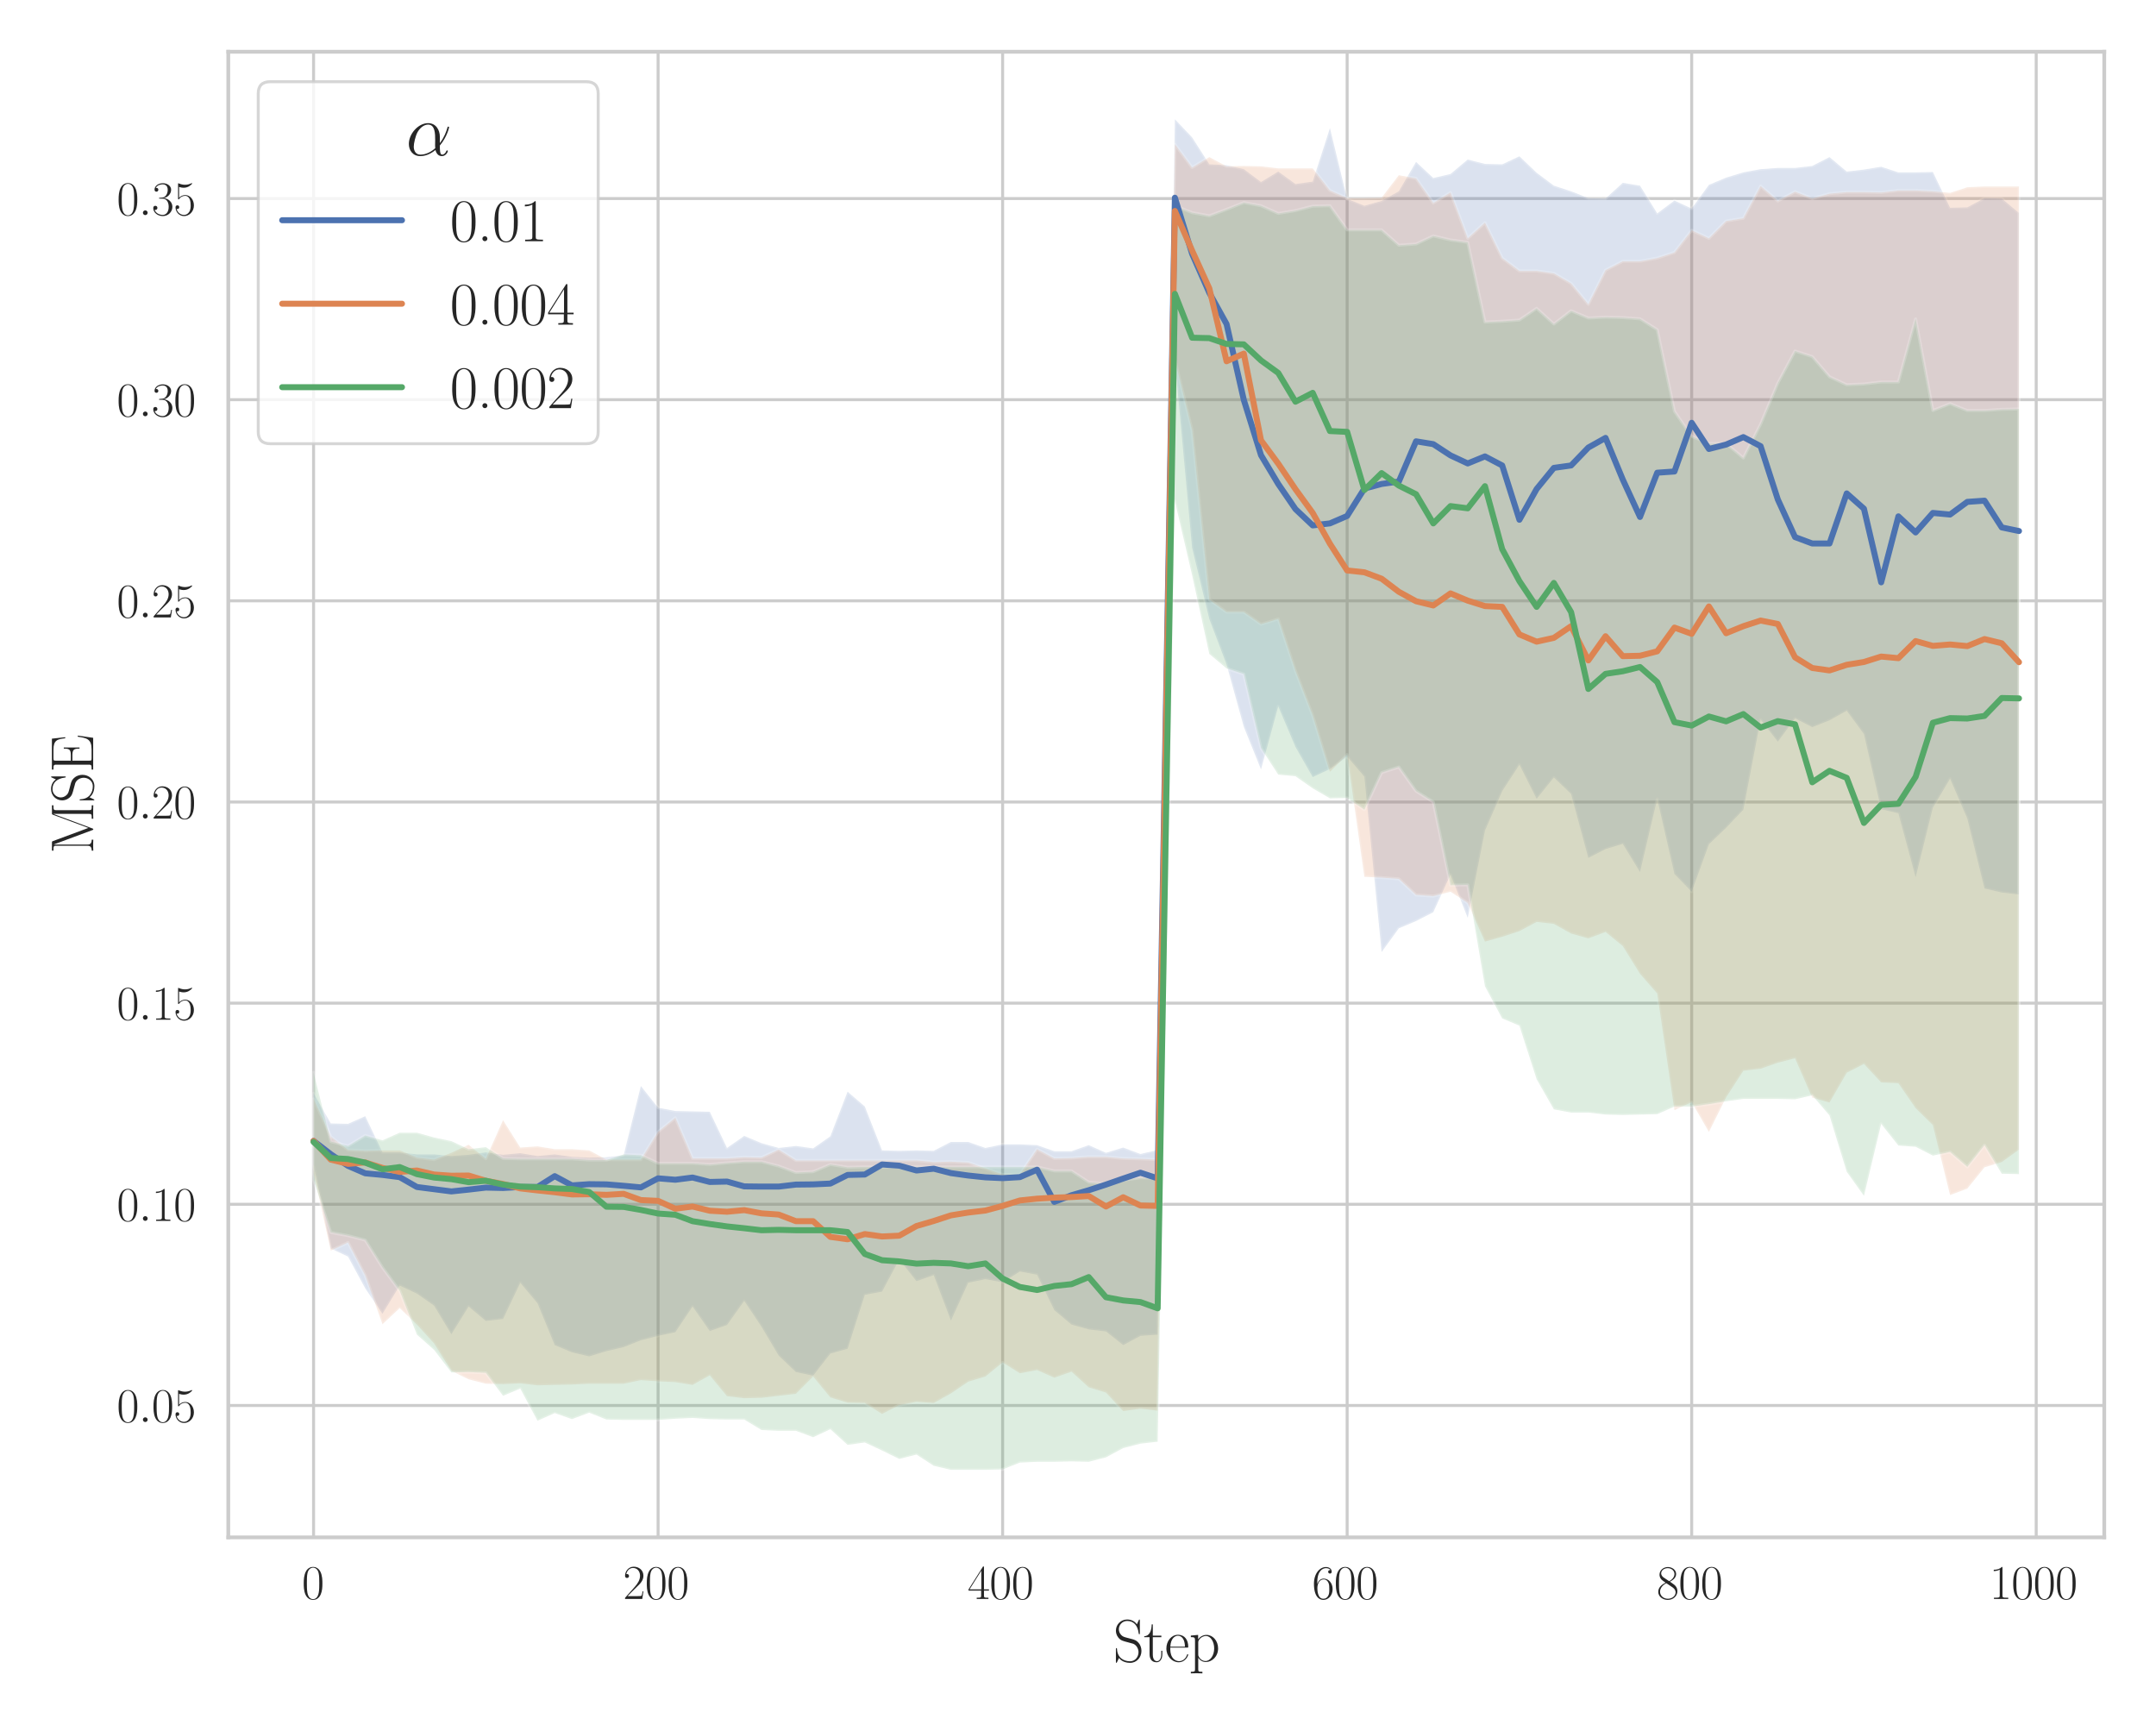 <?xml version="1.0" encoding="utf-8" standalone="no"?>
<!DOCTYPE svg PUBLIC "-//W3C//DTD SVG 1.1//EN"
  "http://www.w3.org/Graphics/SVG/1.1/DTD/svg11.dtd">
<svg xmlns:xlink="http://www.w3.org/1999/xlink" width="720pt" height="576pt" viewBox="0 0 720 576" xmlns="http://www.w3.org/2000/svg" version="1.1">
 <defs>
  <style type="text/css">*{stroke-linejoin: round; stroke-linecap: butt}</style>
 </defs>
 <g id="figure_1">
  <g id="patch_1">
   <path d="M 0 576 
L 720 576 
L 720 0 
L 0 0 
z
" style="fill: #ffffff"/>
  </g>
  <g id="axes_1">
   <g id="patch_2">
    <path d="M 76.24 513.338 
L 702.72 513.338 
L 702.72 17.28 
L 76.24 17.28 
z
" style="fill: #ffffff"/>
   </g>
   <g id="matplotlib.axis_1">
    <g id="xtick_1">
     <g id="line2d_1">
      <path d="M 104.716 513.338 
L 104.716 17.28 
" clip-path="url(#p5c30e6db87)" style="fill: none; stroke: #cccccc; stroke-linecap: round"/>
     </g>
     <g id="text_1">
      <!-- $\mathdefault{0}$ -->
      <g style="fill: #262626" transform="translate(100.815 533.908) scale(0.16 -0.16)">
       <defs>
        <path id="CMR17-30" d="M 2688 2025 
C 2688 2416 2682 3080 2413 3591 
C 2176 4039 1798 4198 1466 4198 
C 1158 4198 768 4058 525 3597 
C 269 3118 243 2524 243 2025 
C 243 1661 250 1106 448 619 
C 723 -39 1216 -128 1466 -128 
C 1760 -128 2208 -7 2470 600 
C 2662 1042 2688 1559 2688 2025 
z
M 1466 -26 
C 1056 -26 813 325 723 812 
C 653 1188 653 1738 653 2096 
C 653 2588 653 2997 736 3387 
C 858 3929 1216 4096 1466 4096 
C 1728 4096 2067 3923 2189 3400 
C 2272 3036 2278 2607 2278 2096 
C 2278 1680 2278 1169 2202 792 
C 2067 95 1690 -26 1466 -26 
z
" transform="scale(0.016)"/>
       </defs>
       <use xlink:href="#CMR17-30" transform="scale(0.996)"/>
      </g>
     </g>
    </g>
    <g id="xtick_2">
     <g id="line2d_2">
      <path d="M 219.772 513.338 
L 219.772 17.28 
" clip-path="url(#p5c30e6db87)" style="fill: none; stroke: #cccccc; stroke-linecap: round"/>
     </g>
     <g id="text_2">
      <!-- $\mathdefault{200}$ -->
      <g style="fill: #262626" transform="translate(208.067 533.908) scale(0.16 -0.16)">
       <defs>
        <path id="CMR17-32" d="M 2669 989 
L 2554 989 
C 2490 536 2438 459 2413 420 
C 2381 369 1920 369 1830 369 
L 602 369 
C 832 619 1280 1072 1824 1597 
C 2214 1967 2669 2402 2669 3035 
C 2669 3790 2067 4224 1395 4224 
C 691 4224 262 3604 262 3030 
C 262 2780 448 2748 525 2748 
C 589 2748 781 2787 781 3010 
C 781 3207 614 3264 525 3264 
C 486 3264 448 3258 422 3245 
C 544 3790 915 4058 1306 4058 
C 1862 4058 2227 3617 2227 3035 
C 2227 2479 1901 2000 1536 1584 
L 262 146 
L 262 0 
L 2515 0 
L 2669 989 
z
" transform="scale(0.016)"/>
       </defs>
       <use xlink:href="#CMR17-32" transform="scale(0.996)"/>
       <use xlink:href="#CMR17-30" transform="translate(45.69 0) scale(0.996)"/>
       <use xlink:href="#CMR17-30" transform="translate(91.381 0) scale(0.996)"/>
      </g>
     </g>
    </g>
    <g id="xtick_3">
     <g id="line2d_3">
      <path d="M 334.828 513.338 
L 334.828 17.28 
" clip-path="url(#p5c30e6db87)" style="fill: none; stroke: #cccccc; stroke-linecap: round"/>
     </g>
     <g id="text_3">
      <!-- $\mathdefault{400}$ -->
      <g style="fill: #262626" transform="translate(323.122 533.908) scale(0.16 -0.16)">
       <defs>
        <path id="CMR17-34" d="M 2150 4122 
C 2150 4256 2144 4256 2029 4256 
L 128 1254 
L 128 1088 
L 1779 1088 
L 1779 457 
C 1779 224 1766 160 1318 160 
L 1197 160 
L 1197 0 
C 1402 0 1747 0 1965 0 
C 2182 0 2528 0 2733 0 
L 2733 160 
L 2611 160 
C 2163 160 2150 224 2150 457 
L 2150 1088 
L 2803 1088 
L 2803 1254 
L 2150 1254 
L 2150 4122 
z
M 1798 3703 
L 1798 1254 
L 256 1254 
L 1798 3703 
z
" transform="scale(0.016)"/>
       </defs>
       <use xlink:href="#CMR17-34" transform="scale(0.996)"/>
       <use xlink:href="#CMR17-30" transform="translate(45.69 0) scale(0.996)"/>
       <use xlink:href="#CMR17-30" transform="translate(91.381 0) scale(0.996)"/>
      </g>
     </g>
    </g>
    <g id="xtick_4">
     <g id="line2d_4">
      <path d="M 449.884 513.338 
L 449.884 17.28 
" clip-path="url(#p5c30e6db87)" style="fill: none; stroke: #cccccc; stroke-linecap: round"/>
     </g>
     <g id="text_4">
      <!-- $\mathdefault{600}$ -->
      <g style="fill: #262626" transform="translate(438.178 533.908) scale(0.16 -0.16)">
       <defs>
        <path id="CMR17-36" d="M 678 2176 
C 678 3690 1395 4032 1811 4032 
C 1946 4032 2272 4009 2400 3776 
C 2298 3776 2106 3776 2106 3553 
C 2106 3381 2246 3323 2336 3323 
C 2394 3323 2566 3348 2566 3560 
C 2566 3954 2246 4179 1805 4179 
C 1043 4179 243 3390 243 1984 
C 243 253 966 -128 1478 -128 
C 2099 -128 2688 427 2688 1283 
C 2688 2081 2170 2662 1517 2662 
C 1126 2662 838 2407 678 1960 
L 678 2176 
z
M 1478 25 
C 691 25 691 1200 691 1436 
C 691 1896 909 2560 1504 2560 
C 1613 2560 1926 2560 2138 2120 
C 2253 1870 2253 1609 2253 1289 
C 2253 944 2253 690 2118 434 
C 1978 171 1773 25 1478 25 
z
" transform="scale(0.016)"/>
       </defs>
       <use xlink:href="#CMR17-36" transform="scale(0.996)"/>
       <use xlink:href="#CMR17-30" transform="translate(45.69 0) scale(0.996)"/>
       <use xlink:href="#CMR17-30" transform="translate(91.381 0) scale(0.996)"/>
      </g>
     </g>
    </g>
    <g id="xtick_5">
     <g id="line2d_5">
      <path d="M 564.94 513.338 
L 564.94 17.28 
" clip-path="url(#p5c30e6db87)" style="fill: none; stroke: #cccccc; stroke-linecap: round"/>
     </g>
     <g id="text_5">
      <!-- $\mathdefault{800}$ -->
      <g style="fill: #262626" transform="translate(553.234 533.908) scale(0.16 -0.16)">
       <defs>
        <path id="CMR17-38" d="M 1741 2264 
C 2144 2467 2554 2773 2554 3263 
C 2554 3841 1990 4179 1472 4179 
C 890 4179 378 3759 378 3180 
C 378 3021 416 2747 666 2505 
C 730 2442 998 2251 1171 2130 
C 883 1983 211 1634 211 934 
C 211 279 838 -128 1459 -128 
C 2144 -128 2720 362 2720 1010 
C 2720 1590 2330 1857 2074 2029 
L 1741 2264 
z
M 902 2822 
C 851 2854 595 3051 595 3351 
C 595 3739 998 4032 1459 4032 
C 1965 4032 2336 3676 2336 3262 
C 2336 2669 1670 2331 1638 2331 
C 1632 2331 1626 2331 1574 2370 
L 902 2822 
z
M 2080 1519 
C 2176 1449 2483 1240 2483 851 
C 2483 381 2010 25 1472 25 
C 890 25 448 438 448 940 
C 448 1443 838 1862 1280 2060 
L 2080 1519 
z
" transform="scale(0.016)"/>
       </defs>
       <use xlink:href="#CMR17-38" transform="scale(0.996)"/>
       <use xlink:href="#CMR17-30" transform="translate(45.69 0) scale(0.996)"/>
       <use xlink:href="#CMR17-30" transform="translate(91.381 0) scale(0.996)"/>
      </g>
     </g>
    </g>
    <g id="xtick_6">
     <g id="line2d_6">
      <path d="M 679.996 513.338 
L 679.996 17.28 
" clip-path="url(#p5c30e6db87)" style="fill: none; stroke: #cccccc; stroke-linecap: round"/>
     </g>
     <g id="text_6">
      <!-- $\mathdefault{1000}$ -->
      <g style="fill: #262626" transform="translate(664.388 533.908) scale(0.16 -0.16)">
       <defs>
        <path id="CMR17-31" d="M 1702 4058 
C 1702 4192 1696 4192 1606 4192 
C 1357 3916 979 3827 621 3827 
C 602 3827 570 3827 563 3808 
C 557 3795 557 3782 557 3648 
C 755 3648 1088 3686 1344 3839 
L 1344 461 
C 1344 236 1331 160 781 160 
L 589 160 
L 589 0 
C 896 0 1216 0 1523 0 
C 1830 0 2150 0 2458 0 
L 2458 160 
L 2266 160 
C 1715 160 1702 230 1702 458 
L 1702 4058 
z
" transform="scale(0.016)"/>
       </defs>
       <use xlink:href="#CMR17-31" transform="scale(0.996)"/>
       <use xlink:href="#CMR17-30" transform="translate(45.69 0) scale(0.996)"/>
       <use xlink:href="#CMR17-30" transform="translate(91.381 0) scale(0.996)"/>
       <use xlink:href="#CMR17-30" transform="translate(137.071 0) scale(0.996)"/>
      </g>
     </g>
    </g>
    <g id="text_7">
     <!-- Step -->
     <g style="fill: #262626" transform="translate(371.724 554.844) scale(0.2 -0.2)">
      <defs>
       <path id="CMR17-53" d="M 2803 4290 
C 2803 4404 2797 4411 2758 4411 
C 2720 4411 2707 4385 2682 4328 
L 2490 3907 
C 2246 4257 1875 4416 1472 4416 
C 819 4416 294 3901 294 3253 
C 294 3056 339 2776 557 2510 
C 794 2218 1018 2167 1530 2033 
C 1722 1982 2042 1899 2106 1874 
C 2470 1722 2662 1341 2662 985 
C 2662 527 2336 38 1779 38 
C 1094 38 454 419 410 1311 
C 403 1413 397 1419 352 1419 
C 301 1419 294 1413 294 1285 
L 294 -1 
C 294 -115 301 -122 339 -122 
C 384 -122 397 -90 486 108 
C 493 127 493 140 614 381 
C 934 -39 1472 -128 1779 -128 
C 2477 -128 2970 451 2970 1124 
C 2970 1454 2848 1708 2778 1823 
C 2509 2230 2221 2306 1914 2382 
C 1869 2402 1856 2402 1498 2490 
C 1152 2579 1005 2624 845 2796 
C 666 2992 602 3196 602 3399 
C 602 3812 934 4263 1478 4263 
C 2157 4263 2579 3786 2675 2993 
C 2694 2878 2701 2872 2746 2872 
C 2803 2872 2803 2891 2803 2999 
L 2803 4290 
z
" transform="scale(0.016)"/>
       <path id="CMR17-74" d="M 966 2560 
L 1862 2560 
L 1862 2725 
L 966 2725 
L 966 3904 
L 851 3904 
C 838 3245 614 2668 70 2668 
L 70 2560 
L 627 2560 
L 627 771 
C 627 650 627 -64 1370 -64 
C 1747 -64 1965 306 1965 777 
L 1965 1140 
L 1850 1140 
L 1850 783 
C 1850 344 1677 51 1408 51 
C 1222 51 966 178 966 758 
L 966 2560 
z
" transform="scale(0.016)"/>
       <path id="CMR17-65" d="M 2438 1472 
C 2464 1498 2464 1511 2464 1576 
C 2464 2238 2118 2816 1389 2816 
C 710 2816 173 2169 173 1383 
C 173 551 781 -64 1459 -64 
C 2176 -64 2458 607 2458 740 
C 2458 784 2419 784 2406 784 
C 2362 784 2355 771 2330 696 
C 2189 265 1837 51 1504 51 
C 1229 51 954 203 781 480 
C 582 803 582 1176 582 1472 
L 2438 1472 
z
M 589 1568 
C 634 2505 1126 2714 1382 2714 
C 1818 2714 2112 2297 2118 1568 
L 589 1568 
z
" transform="scale(0.016)"/>
       <path id="CMR17-70" d="M 1408 -1063 
C 998 -1063 973 -1037 973 -789 
L 973 402 
C 1158 134 1427 -38 1766 -38 
C 2406 -38 3053 523 3053 1388 
C 3053 2191 2496 2802 1837 2802 
C 1453 2802 1139 2592 960 2338 
L 960 2802 
L 198 2732 
L 198 2567 
C 576 2567 634 2528 634 2223 
L 634 -789 
C 634 -1031 608 -1063 198 -1063 
L 198 -1228 
C 352 -1216 634 -1216 800 -1216 
C 966 -1216 1254 -1216 1408 -1228 
L 1408 -1063 
z
M 973 2012 
C 973 2102 973 2235 1222 2471 
C 1254 2497 1472 2688 1792 2688 
C 2259 2688 2643 2108 2643 1382 
C 2643 656 2234 64 1728 64 
C 1498 64 1248 172 1056 472 
C 973 612 973 650 973 752 
L 973 2012 
z
" transform="scale(0.016)"/>
      </defs>
      <use xlink:href="#CMR17-53" transform="scale(0.996)"/>
      <use xlink:href="#CMR17-74" transform="translate(50.895 0) scale(0.996)"/>
      <use xlink:href="#CMR17-65" transform="translate(86.176 0) scale(0.996)"/>
      <use xlink:href="#CMR17-70" transform="translate(126.662 0) scale(0.996)"/>
     </g>
    </g>
   </g>
   <g id="matplotlib.axis_2">
    <g id="ytick_1">
     <g id="line2d_7">
      <path d="M 76.24 469.297 
L 702.72 469.297 
" clip-path="url(#p5c30e6db87)" style="fill: none; stroke: #cccccc; stroke-linecap: round"/>
     </g>
     <g id="text_8">
      <!-- $\mathdefault{0.05}$ -->
      <g style="fill: #262626" transform="translate(38.993 474.831) scale(0.16 -0.16)">
       <defs>
        <path id="CMMI12-3a" d="M 1178 307 
C 1178 492 1024 619 870 619 
C 685 619 557 466 557 313 
C 557 128 710 0 864 0 
C 1050 0 1178 153 1178 307 
z
" transform="scale(0.016)"/>
        <path id="CMR17-35" d="M 730 3692 
C 794 3666 1056 3584 1325 3584 
C 1920 3584 2246 3911 2432 4100 
C 2432 4157 2432 4192 2394 4192 
C 2387 4192 2374 4192 2323 4163 
C 2099 4058 1837 3973 1517 3973 
C 1325 3973 1037 3999 723 4139 
C 653 4171 640 4171 634 4171 
C 602 4171 595 4164 595 4037 
L 595 2203 
C 595 2089 595 2057 659 2057 
C 691 2057 704 2070 736 2114 
C 941 2401 1222 2522 1542 2522 
C 1766 2522 2246 2382 2246 1289 
C 2246 1085 2246 715 2054 421 
C 1894 159 1645 25 1370 25 
C 947 25 518 320 403 814 
C 429 807 480 795 506 795 
C 589 795 749 840 749 1038 
C 749 1210 627 1280 506 1280 
C 358 1280 262 1190 262 1011 
C 262 454 704 -128 1382 -128 
C 2042 -128 2669 440 2669 1264 
C 2669 2030 2170 2624 1549 2624 
C 1222 2624 947 2503 730 2274 
L 730 3692 
z
" transform="scale(0.016)"/>
       </defs>
       <use xlink:href="#CMR17-30" transform="scale(0.996)"/>
       <use xlink:href="#CMMI12-3a" transform="translate(45.69 0) scale(0.996)"/>
       <use xlink:href="#CMR17-30" transform="translate(72.788 0) scale(0.996)"/>
       <use xlink:href="#CMR17-35" transform="translate(118.478 0) scale(0.996)"/>
      </g>
     </g>
    </g>
    <g id="ytick_2">
     <g id="line2d_8">
      <path d="M 76.24 402.129 
L 702.72 402.129 
" clip-path="url(#p5c30e6db87)" style="fill: none; stroke: #cccccc; stroke-linecap: round"/>
     </g>
     <g id="text_9">
      <!-- $\mathdefault{0.10}$ -->
      <g style="fill: #262626" transform="translate(38.993 407.664) scale(0.16 -0.16)">
       <use xlink:href="#CMR17-30" transform="scale(0.996)"/>
       <use xlink:href="#CMMI12-3a" transform="translate(45.69 0) scale(0.996)"/>
       <use xlink:href="#CMR17-31" transform="translate(72.788 0) scale(0.996)"/>
       <use xlink:href="#CMR17-30" transform="translate(118.478 0) scale(0.996)"/>
      </g>
     </g>
    </g>
    <g id="ytick_3">
     <g id="line2d_9">
      <path d="M 76.24 334.962 
L 702.72 334.962 
" clip-path="url(#p5c30e6db87)" style="fill: none; stroke: #cccccc; stroke-linecap: round"/>
     </g>
     <g id="text_10">
      <!-- $\mathdefault{0.15}$ -->
      <g style="fill: #262626" transform="translate(38.993 340.497) scale(0.16 -0.16)">
       <use xlink:href="#CMR17-30" transform="scale(0.996)"/>
       <use xlink:href="#CMMI12-3a" transform="translate(45.69 0) scale(0.996)"/>
       <use xlink:href="#CMR17-31" transform="translate(72.788 0) scale(0.996)"/>
       <use xlink:href="#CMR17-35" transform="translate(118.478 0) scale(0.996)"/>
      </g>
     </g>
    </g>
    <g id="ytick_4">
     <g id="line2d_10">
      <path d="M 76.24 267.794 
L 702.72 267.794 
" clip-path="url(#p5c30e6db87)" style="fill: none; stroke: #cccccc; stroke-linecap: round"/>
     </g>
     <g id="text_11">
      <!-- $\mathdefault{0.20}$ -->
      <g style="fill: #262626" transform="translate(38.993 273.329) scale(0.16 -0.16)">
       <use xlink:href="#CMR17-30" transform="scale(0.996)"/>
       <use xlink:href="#CMMI12-3a" transform="translate(45.69 0) scale(0.996)"/>
       <use xlink:href="#CMR17-32" transform="translate(72.788 0) scale(0.996)"/>
       <use xlink:href="#CMR17-30" transform="translate(118.478 0) scale(0.996)"/>
      </g>
     </g>
    </g>
    <g id="ytick_5">
     <g id="line2d_11">
      <path d="M 76.24 200.627 
L 702.72 200.627 
" clip-path="url(#p5c30e6db87)" style="fill: none; stroke: #cccccc; stroke-linecap: round"/>
     </g>
     <g id="text_12">
      <!-- $\mathdefault{0.25}$ -->
      <g style="fill: #262626" transform="translate(38.993 206.162) scale(0.16 -0.16)">
       <use xlink:href="#CMR17-30" transform="scale(0.996)"/>
       <use xlink:href="#CMMI12-3a" transform="translate(45.69 0) scale(0.996)"/>
       <use xlink:href="#CMR17-32" transform="translate(72.788 0) scale(0.996)"/>
       <use xlink:href="#CMR17-35" transform="translate(118.478 0) scale(0.996)"/>
      </g>
     </g>
    </g>
    <g id="ytick_6">
     <g id="line2d_12">
      <path d="M 76.24 133.459 
L 702.72 133.459 
" clip-path="url(#p5c30e6db87)" style="fill: none; stroke: #cccccc; stroke-linecap: round"/>
     </g>
     <g id="text_13">
      <!-- $\mathdefault{0.30}$ -->
      <g style="fill: #262626" transform="translate(38.993 138.994) scale(0.16 -0.16)">
       <defs>
        <path id="CMR17-33" d="M 1414 2157 
C 1984 2157 2234 1662 2234 1090 
C 2234 320 1824 25 1453 25 
C 1114 25 563 194 390 693 
C 422 680 454 680 486 680 
C 640 680 755 782 755 948 
C 755 1133 614 1216 486 1216 
C 378 1216 211 1165 211 926 
C 211 335 787 -128 1466 -128 
C 2176 -128 2720 430 2720 1085 
C 2720 1707 2208 2157 1600 2227 
C 2086 2328 2554 2756 2554 3329 
C 2554 3820 2048 4179 1472 4179 
C 890 4179 378 3829 378 3329 
C 378 3110 544 3072 627 3072 
C 762 3072 877 3155 877 3321 
C 877 3486 762 3569 627 3569 
C 602 3569 570 3569 544 3557 
C 730 3959 1235 4032 1459 4032 
C 1683 4032 2106 3925 2106 3320 
C 2106 3143 2080 2828 1862 2550 
C 1670 2304 1453 2304 1242 2284 
C 1210 2284 1062 2269 1037 2269 
C 992 2263 966 2257 966 2208 
C 966 2163 973 2157 1101 2157 
L 1414 2157 
z
" transform="scale(0.016)"/>
       </defs>
       <use xlink:href="#CMR17-30" transform="scale(0.996)"/>
       <use xlink:href="#CMMI12-3a" transform="translate(45.69 0) scale(0.996)"/>
       <use xlink:href="#CMR17-33" transform="translate(72.788 0) scale(0.996)"/>
       <use xlink:href="#CMR17-30" transform="translate(118.478 0) scale(0.996)"/>
      </g>
     </g>
    </g>
    <g id="ytick_7">
     <g id="line2d_13">
      <path d="M 76.24 66.292 
L 702.72 66.292 
" clip-path="url(#p5c30e6db87)" style="fill: none; stroke: #cccccc; stroke-linecap: round"/>
     </g>
     <g id="text_14">
      <!-- $\mathdefault{0.35}$ -->
      <g style="fill: #262626" transform="translate(38.993 71.827) scale(0.16 -0.16)">
       <use xlink:href="#CMR17-30" transform="scale(0.996)"/>
       <use xlink:href="#CMMI12-3a" transform="translate(45.69 0) scale(0.996)"/>
       <use xlink:href="#CMR17-33" transform="translate(72.788 0) scale(0.996)"/>
       <use xlink:href="#CMR17-35" transform="translate(118.478 0) scale(0.996)"/>
      </g>
     </g>
    </g>
    <g id="text_15">
     <!-- MSE -->
     <g style="fill: #262626" transform="translate(31.117 285.126) rotate(-90) scale(0.2 -0.2)">
      <defs>
       <path id="CMR17-4d" d="M 1338 4224 
C 1299 4320 1293 4320 1158 4320 
L 339 4320 
L 339 4160 
C 781 4160 851 4160 851 3875 
L 851 610 
C 851 451 851 153 339 153 
L 339 -13 
C 486 0 755 0 915 0 
C 1075 0 1344 0 1491 -13 
L 1491 153 
C 979 153 979 451 979 610 
L 979 4135 
L 986 4135 
L 2490 89 
C 2515 25 2528 -13 2579 -13 
C 2630 -13 2643 25 2669 89 
L 4186 4166 
L 4192 4166 
L 4192 438 
C 4192 153 4122 153 3680 153 
L 3680 -13 
C 3853 0 4198 0 4384 0 
C 4570 0 4922 0 5094 -13 
L 5094 153 
C 4653 153 4582 153 4582 438 
L 4582 3875 
C 4582 4160 4653 4160 5094 4160 
L 5094 4320 
L 4282 4320 
C 4147 4320 4141 4314 4102 4218 
L 2720 502 
L 1338 4224 
z
" transform="scale(0.016)"/>
       <path id="CMR17-45" d="M 3885 1615 
L 3770 1615 
C 3629 676 3546 166 2419 166 
L 1530 166 
C 1274 166 1261 197 1261 414 
L 1261 2176 
L 1862 2176 
C 2464 2176 2522 1960 2522 1430 
L 2637 1430 
L 2637 3081 
L 2522 3081 
C 2522 2557 2464 2342 1862 2342 
L 1261 2342 
L 1261 3913 
C 1261 4128 1274 4160 1530 4160 
L 2406 4160 
C 3398 4160 3514 3769 3603 2929 
L 3718 2929 
L 3565 4325 
L 326 4325 
L 326 4160 
C 768 4160 838 4160 838 3874 
L 838 451 
C 838 166 768 166 326 166 
L 326 0 
L 3654 0 
L 3885 1615 
z
" transform="scale(0.016)"/>
      </defs>
      <use xlink:href="#CMR17-4d" transform="scale(0.996)"/>
      <use xlink:href="#CMR17-53" transform="translate(84.687 0) scale(0.996)"/>
      <use xlink:href="#CMR17-45" transform="translate(135.582 0) scale(0.996)"/>
     </g>
    </g>
   </g>
   <g id="PolyCollection_1">
    <defs>
     <path id="m2669594a5b" d="M 104.716 -210.947 
L 104.716 -187.17 
L 110.469 -159.094 
L 116.222 -156.407 
L 121.975 -145.795 
L 127.728 -137.332 
L 133.48 -146.735 
L 139.233 -144.048 
L 144.986 -140.018 
L 150.739 -130.481 
L 156.492 -139.75 
L 162.244 -134.914 
L 167.997 -135.585 
L 173.75 -147.676 
L 179.503 -140.824 
L 185.256 -126.854 
L 191.008 -124.436 
L 196.761 -123.092 
L 202.514 -124.839 
L 208.267 -126.182 
L 214.02 -128.466 
L 219.772 -129.943 
L 225.525 -131.152 
L 231.278 -139.75 
L 237.031 -131.555 
L 242.784 -133.57 
L 248.536 -141.63 
L 254.289 -133.033 
L 260.042 -123.361 
L 265.795 -117.853 
L 271.548 -116.644 
L 277.3 -124.033 
L 283.053 -125.645 
L 288.806 -143.645 
L 294.559 -144.72 
L 300.312 -155.467 
L 306.064 -148.213 
L 311.817 -150.228 
L 317.57 -135.048 
L 323.323 -147.676 
L 329.076 -148.885 
L 334.828 -147.81 
L 340.581 -151.437 
L 346.334 -150.362 
L 352.087 -138.541 
L 357.84 -133.705 
L 363.592 -132.093 
L 369.345 -131.421 
L 375.098 -126.854 
L 380.851 -129.943 
L 386.604 -130.346 
L 392.356 -455.705 
L 398.109 -393.105 
L 403.862 -369.328 
L 409.615 -354.148 
L 415.368 -333.326 
L 421.12 -319.087 
L 426.873 -340.177 
L 432.626 -326.61 
L 438.379 -316.534 
L 444.132 -319.221 
L 449.884 -323.385 
L 455.637 -316.669 
L 461.39 -258.099 
L 467.143 -266.025 
L 472.896 -268.443 
L 478.648 -271.398 
L 484.401 -284.025 
L 490.154 -269.517 
L 495.907 -298.668 
L 501.66 -311.833 
L 507.412 -320.699 
L 513.165 -309.28 
L 518.918 -316.4 
L 524.671 -310.892 
L 530.424 -289.533 
L 536.176 -292.488 
L 541.929 -294.235 
L 547.682 -284.831 
L 553.435 -309.28 
L 559.188 -284.16 
L 564.94 -278.249 
L 570.693 -294.1 
L 576.446 -299.608 
L 582.199 -305.653 
L 587.952 -335.744 
L 593.704 -328.356 
L 599.457 -336.147 
L 605.21 -333.192 
L 610.963 -335.476 
L 616.716 -338.7 
L 622.468 -330.908 
L 628.221 -305.788 
L 633.974 -304.444 
L 639.727 -283.085 
L 645.48 -306.325 
L 651.232 -315.997 
L 656.985 -302.698 
L 662.738 -279.324 
L 668.491 -277.98 
L 674.244 -277.309 
L 674.244 -504.872 
L 674.244 -504.872 
L 668.491 -509.708 
L 662.738 -509.842 
L 656.985 -506.753 
L 651.232 -506.618 
L 645.48 -518.574 
L 639.727 -518.44 
L 633.974 -518.44 
L 628.221 -520.32 
L 622.468 -519.38 
L 616.716 -518.708 
L 610.963 -523.544 
L 605.21 -520.589 
L 599.457 -519.917 
L 593.704 -519.917 
L 587.952 -519.514 
L 582.199 -518.44 
L 576.446 -516.693 
L 570.693 -514.275 
L 564.94 -506.35 
L 559.188 -509.036 
L 553.435 -504.738 
L 547.682 -514.007 
L 541.929 -514.947 
L 536.176 -509.708 
L 530.424 -509.842 
L 524.671 -512.126 
L 518.918 -514.007 
L 513.165 -518.305 
L 507.412 -523.813 
L 501.66 -521.126 
L 495.907 -521.261 
L 490.154 -522.738 
L 484.401 -517.902 
L 478.648 -516.559 
L 472.896 -521.932 
L 467.143 -512.126 
L 461.39 -508.902 
L 455.637 -507.29 
L 449.884 -509.574 
L 444.132 -533.217 
L 438.379 -515.35 
L 432.626 -514.544 
L 426.873 -518.708 
L 421.12 -515.216 
L 415.368 -519.514 
L 409.615 -520.858 
L 403.862 -521.126 
L 398.109 -530.127 
L 392.356 -536.172 
L 386.604 -192.006 
L 380.851 -190.663 
L 375.098 -192.812 
L 369.345 -191.066 
L 363.592 -193.618 
L 357.84 -191.603 
L 352.087 -191.603 
L 346.334 -193.618 
L 340.581 -193.887 
L 334.828 -193.887 
L 329.076 -192.678 
L 323.323 -194.693 
L 317.57 -194.693 
L 311.817 -191.737 
L 306.064 -191.872 
L 300.312 -191.737 
L 294.559 -191.872 
L 288.806 -206.514 
L 283.053 -211.485 
L 277.3 -196.573 
L 271.548 -192.543 
L 265.795 -193.349 
L 260.042 -192.678 
L 254.289 -194.29 
L 248.536 -196.708 
L 242.784 -192.678 
L 237.031 -204.768 
L 231.278 -204.902 
L 225.525 -205.036 
L 219.772 -206.111 
L 214.02 -213.365 
L 208.267 -190.26 
L 202.514 -189.588 
L 196.761 -189.454 
L 191.008 -189.722 
L 185.256 -190.528 
L 179.503 -189.991 
L 173.75 -190.931 
L 167.997 -190.394 
L 162.244 -191.2 
L 156.492 -190.394 
L 150.739 -189.991 
L 144.986 -190.528 
L 139.233 -190.528 
L 133.48 -191.2 
L 127.728 -191.2 
L 121.975 -203.29 
L 116.222 -200.738 
L 110.469 -200.872 
L 104.716 -210.947 
z
" style="stroke: #ffffff; stroke-opacity: 0.2"/>
    </defs>
    <g clip-path="url(#p5c30e6db87)">
     <use xlink:href="#m2669594a5b" x="0" y="576" style="fill: #4c72b0; fill-opacity: 0.2; stroke: #ffffff; stroke-opacity: 0.2"/>
    </g>
   </g>
   <g id="PolyCollection_2">
    <defs>
     <path id="m9d14c9bd41" d="M 104.716 -209.067 
L 104.716 -184.349 
L 110.469 -158.422 
L 116.222 -161.109 
L 121.975 -150.094 
L 127.728 -133.839 
L 133.48 -139.212 
L 139.233 -133.705 
L 144.986 -127.391 
L 150.739 -118.256 
L 156.492 -115.435 
L 162.244 -113.957 
L 167.997 -113.823 
L 173.75 -114.092 
L 179.503 -113.42 
L 185.256 -113.554 
L 191.008 -113.689 
L 196.761 -113.957 
L 202.514 -113.957 
L 208.267 -113.957 
L 214.02 -115.166 
L 219.772 -114.763 
L 225.525 -114.495 
L 231.278 -113.554 
L 237.031 -116.778 
L 242.784 -109.793 
L 248.536 -109.121 
L 254.289 -109.256 
L 260.042 -109.927 
L 265.795 -110.599 
L 271.548 -116.375 
L 277.3 -109.39 
L 283.053 -107.644 
L 288.806 -107.509 
L 294.559 -103.882 
L 300.312 -106.838 
L 306.064 -107.912 
L 311.817 -107.509 
L 317.57 -110.733 
L 323.323 -114.629 
L 329.076 -116.375 
L 334.828 -121.077 
L 340.581 -117.45 
L 346.334 -118.525 
L 352.087 -115.972 
L 357.84 -117.988 
L 363.592 -112.748 
L 369.345 -111.002 
L 375.098 -104.823 
L 380.851 -105.629 
L 386.604 -104.957 
L 392.356 -455.974 
L 398.109 -432.331 
L 403.862 -375.776 
L 409.615 -371.612 
L 415.368 -371.612 
L 421.12 -367.582 
L 426.873 -369.328 
L 432.626 -351.999 
L 438.379 -337.088 
L 444.132 -318.281 
L 449.884 -324.057 
L 455.637 -283.219 
L 461.39 -282.951 
L 467.143 -282.548 
L 472.896 -277.174 
L 478.648 -276.771 
L 484.401 -278.249 
L 490.154 -274.488 
L 495.907 -261.591 
L 501.66 -263.203 
L 507.412 -265.084 
L 513.165 -268.174 
L 518.918 -267.502 
L 524.671 -264.278 
L 530.424 -262.666 
L 536.176 -264.815 
L 541.929 -260.114 
L 547.682 -250.845 
L 553.435 -244.262 
L 559.188 -205.305 
L 564.94 -207.992 
L 570.693 -198.051 
L 576.446 -209.604 
L 582.199 -218.47 
L 587.952 -219.142 
L 593.704 -221.157 
L 599.457 -222.634 
L 605.21 -209.47 
L 610.963 -207.858 
L 616.716 -217.798 
L 622.468 -220.754 
L 628.221 -214.574 
L 633.974 -214.306 
L 639.727 -205.977 
L 645.48 -200.335 
L 651.232 -176.961 
L 656.985 -179.11 
L 662.738 -186.23 
L 668.491 -187.976 
L 674.244 -192.14 
L 674.244 -513.738 
L 674.244 -513.738 
L 668.491 -513.738 
L 662.738 -513.738 
L 656.985 -513.469 
L 651.232 -511.589 
L 645.48 -512.126 
L 639.727 -512.395 
L 633.974 -512.395 
L 628.221 -511.723 
L 622.468 -511.857 
L 616.716 -511.857 
L 610.963 -511.32 
L 605.21 -509.708 
L 599.457 -511.992 
L 593.704 -508.902 
L 587.952 -513.872 
L 582.199 -503.126 
L 576.446 -502.185 
L 570.693 -496.409 
L 564.94 -499.095 
L 559.188 -491.707 
L 553.435 -489.826 
L 547.682 -488.752 
L 541.929 -488.752 
L 536.176 -485.796 
L 530.424 -474.378 
L 524.671 -481.363 
L 518.918 -484.722 
L 513.165 -485.528 
L 507.412 -485.528 
L 501.66 -489.826 
L 495.907 -501.648 
L 490.154 -496.409 
L 484.401 -511.723 
L 478.648 -508.23 
L 472.896 -516.425 
L 467.143 -517.499 
L 461.39 -509.977 
L 455.637 -509.842 
L 449.884 -509.842 
L 444.132 -512.395 
L 438.379 -519.783 
L 432.626 -519.783 
L 426.873 -519.783 
L 421.12 -520.455 
L 415.368 -520.589 
L 409.615 -520.455 
L 403.862 -523.544 
L 398.109 -520.052 
L 392.356 -527.843 
L 386.604 -188.782 
L 380.851 -189.051 
L 375.098 -189.185 
L 369.345 -189.722 
L 363.592 -189.722 
L 357.84 -189.319 
L 352.087 -189.185 
L 346.334 -192.275 
L 340.581 -183.812 
L 334.828 -183.812 
L 329.076 -185.827 
L 323.323 -187.842 
L 317.57 -188.11 
L 311.817 -187.976 
L 306.064 -188.513 
L 300.312 -188.513 
L 294.559 -188.513 
L 288.806 -188.513 
L 283.053 -188.513 
L 277.3 -188.513 
L 271.548 -188.513 
L 265.795 -188.513 
L 260.042 -192.14 
L 254.289 -189.454 
L 248.536 -189.588 
L 242.784 -189.185 
L 237.031 -189.185 
L 231.278 -189.185 
L 225.525 -202.753 
L 219.772 -198.051 
L 214.02 -188.782 
L 208.267 -188.782 
L 202.514 -188.782 
L 196.761 -191.872 
L 191.008 -192.275 
L 185.256 -192.275 
L 179.503 -193.215 
L 173.75 -192.812 
L 167.997 -201.947 
L 162.244 -189.051 
L 156.492 -193.752 
L 150.739 -191.066 
L 144.986 -188.782 
L 139.233 -189.454 
L 133.48 -191.872 
L 127.728 -191.872 
L 121.975 -191.737 
L 116.222 -192.006 
L 110.469 -196.439 
L 104.716 -209.067 
z
" style="stroke: #ffffff; stroke-opacity: 0.2"/>
    </defs>
    <g clip-path="url(#p5c30e6db87)">
     <use xlink:href="#m9d14c9bd41" x="0" y="576" style="fill: #dd8452; fill-opacity: 0.2; stroke: #ffffff; stroke-opacity: 0.2"/>
    </g>
   </g>
   <g id="PolyCollection_3">
    <defs>
     <path id="m01f8878f2e" d="M 104.716 -217.933 
L 104.716 -182.065 
L 110.469 -164.467 
L 116.222 -163.393 
L 121.975 -161.915 
L 127.728 -152.78 
L 133.48 -144.989 
L 139.233 -130.346 
L 144.986 -125.242 
L 150.739 -117.719 
L 156.492 -117.853 
L 162.244 -117.584 
L 167.997 -109.927 
L 173.75 -112.345 
L 179.503 -101.599 
L 185.256 -104.151 
L 191.008 -102.136 
L 196.761 -104.285 
L 202.514 -102.002 
L 208.267 -101.867 
L 214.02 -101.867 
L 219.772 -101.867 
L 225.525 -102.27 
L 231.278 -102.539 
L 237.031 -102.136 
L 242.784 -102.002 
L 248.536 -102.002 
L 254.289 -98.509 
L 260.042 -98.24 
L 265.795 -98.24 
L 271.548 -96.091 
L 277.3 -98.778 
L 283.053 -93.539 
L 288.806 -94.345 
L 294.559 -91.658 
L 300.312 -88.837 
L 306.064 -90.315 
L 311.817 -86.553 
L 317.57 -85.21 
L 323.323 -85.21 
L 329.076 -85.21 
L 334.828 -85.344 
L 340.581 -87.628 
L 346.334 -87.896 
L 352.087 -87.896 
L 357.84 -88.031 
L 363.592 -87.896 
L 369.345 -89.374 
L 375.098 -92.464 
L 380.851 -93.942 
L 386.604 -94.613 
L 392.356 -408.688 
L 398.109 -383.971 
L 403.862 -357.641 
L 409.615 -352.805 
L 415.368 -350.924 
L 421.12 -326.207 
L 426.873 -317.34 
L 432.626 -316.803 
L 438.379 -312.773 
L 444.132 -309.415 
L 449.884 -309.549 
L 455.637 -305.653 
L 461.39 -318.012 
L 467.143 -319.893 
L 472.896 -311.833 
L 478.648 -308.206 
L 484.401 -280.398 
L 490.154 -280.533 
L 495.907 -246.68 
L 501.66 -235.934 
L 507.412 -233.515 
L 513.165 -215.649 
L 518.918 -205.574 
L 524.671 -204.499 
L 530.424 -204.499 
L 536.176 -203.827 
L 541.929 -203.693 
L 547.682 -203.827 
L 553.435 -203.962 
L 559.188 -206.514 
L 564.94 -206.514 
L 570.693 -207.32 
L 576.446 -208.261 
L 582.199 -209.067 
L 587.952 -209.067 
L 593.704 -209.067 
L 599.457 -208.932 
L 605.21 -210.276 
L 610.963 -203.559 
L 616.716 -184.752 
L 622.468 -176.692 
L 628.221 -200.738 
L 633.974 -193.484 
L 639.727 -193.081 
L 645.48 -190.125 
L 651.232 -191.334 
L 656.985 -186.364 
L 662.738 -193.618 
L 668.491 -184.08 
L 674.244 -183.946 
L 674.244 -439.451 
L 674.244 -439.451 
L 668.491 -439.316 
L 662.738 -438.913 
L 656.985 -438.913 
L 651.232 -441.197 
L 645.48 -438.913 
L 639.727 -469.542 
L 633.974 -448.451 
L 628.221 -448.451 
L 622.468 -447.78 
L 616.716 -447.511 
L 610.963 -450.198 
L 605.21 -456.914 
L 599.457 -458.795 
L 593.704 -448.048 
L 587.952 -434.346 
L 582.199 -423.062 
L 576.446 -427.898 
L 570.693 -427.898 
L 564.94 -430.316 
L 559.188 -438.645 
L 553.435 -465.915 
L 547.682 -469.542 
L 541.929 -469.945 
L 536.176 -470.079 
L 530.424 -469.81 
L 524.671 -472.229 
L 518.918 -467.795 
L 513.165 -473.035 
L 507.412 -469.139 
L 501.66 -468.736 
L 495.907 -468.467 
L 490.154 -495.065 
L 484.401 -495.871 
L 478.648 -497.215 
L 472.896 -494.528 
L 467.143 -494.125 
L 461.39 -499.23 
L 455.637 -499.23 
L 449.884 -499.23 
L 444.132 -507.29 
L 438.379 -507.156 
L 432.626 -505.678 
L 426.873 -504.738 
L 421.12 -507.29 
L 415.368 -508.365 
L 409.615 -506.081 
L 403.862 -503.932 
L 398.109 -505.006 
L 392.356 -507.29 
L 386.604 -182.603 
L 380.851 -182.737 
L 375.098 -181.931 
L 369.345 -180.722 
L 363.592 -181.259 
L 357.84 -185.021 
L 352.087 -185.021 
L 346.334 -186.364 
L 340.581 -186.364 
L 334.828 -186.364 
L 329.076 -186.364 
L 323.323 -186.364 
L 317.57 -186.364 
L 311.817 -186.364 
L 306.064 -186.364 
L 300.312 -186.364 
L 294.559 -186.364 
L 288.806 -186.364 
L 283.053 -186.23 
L 277.3 -187.17 
L 271.548 -184.752 
L 265.795 -184.483 
L 260.042 -186.633 
L 254.289 -188.11 
L 248.536 -188.11 
L 242.784 -187.707 
L 237.031 -187.17 
L 231.278 -187.573 
L 225.525 -187.573 
L 219.772 -187.573 
L 214.02 -190.26 
L 208.267 -190.528 
L 202.514 -188.648 
L 196.761 -188.648 
L 191.008 -189.051 
L 185.256 -189.051 
L 179.503 -189.051 
L 173.75 -189.051 
L 167.997 -189.185 
L 162.244 -192.946 
L 156.492 -192.275 
L 150.739 -194.961 
L 144.986 -196.17 
L 139.233 -197.782 
L 133.48 -197.782 
L 127.728 -195.23 
L 121.975 -196.842 
L 116.222 -193.349 
L 110.469 -194.827 
L 104.716 -217.933 
z
" style="stroke: #ffffff; stroke-opacity: 0.2"/>
    </defs>
    <g clip-path="url(#p5c30e6db87)">
     <use xlink:href="#m01f8878f2e" x="0" y="576" style="fill: #55a868; fill-opacity: 0.2; stroke: #ffffff; stroke-opacity: 0.2"/>
    </g>
   </g>
   <g id="line2d_14">
    <path d="M 104.716 380.971 
L 110.469 385.405 
L 116.222 389.3 
L 121.975 391.785 
L 127.728 392.323 
L 133.48 393.062 
L 139.233 396.353 
L 144.986 397.092 
L 150.739 397.83 
L 156.492 397.226 
L 162.244 396.554 
L 167.997 396.689 
L 173.75 396.353 
L 179.503 396.353 
L 185.256 392.726 
L 191.008 395.815 
L 196.761 395.412 
L 202.514 395.48 
L 208.267 395.95 
L 214.02 396.487 
L 219.772 393.465 
L 225.525 393.935 
L 231.278 393.196 
L 237.031 394.674 
L 242.784 394.539 
L 248.536 396.151 
L 254.289 396.218 
L 260.042 396.218 
L 265.795 395.547 
L 271.548 395.48 
L 277.3 395.211 
L 283.053 392.323 
L 288.806 392.188 
L 294.559 388.83 
L 300.312 389.233 
L 306.064 390.845 
L 311.817 390.241 
L 317.57 391.718 
L 323.323 392.524 
L 329.076 393.129 
L 334.828 393.397 
L 340.581 393.062 
L 346.334 390.576 
L 352.087 401.323 
L 357.84 399.107 
L 363.592 397.427 
L 369.345 395.547 
L 375.098 393.532 
L 380.851 391.584 
L 386.604 393.465 
L 392.356 66.023 
L 398.109 84.763 
L 403.862 97.794 
L 409.615 108.205 
L 415.368 133.527 
L 421.12 151.998 
L 426.873 161.603 
L 432.626 169.999 
L 438.379 175.439 
L 444.132 174.767 
L 449.884 172.282 
L 455.637 163.147 
L 461.39 161.603 
L 467.143 160.797 
L 472.896 147.363 
L 478.648 148.303 
L 484.401 152.065 
L 490.154 154.752 
L 495.907 152.401 
L 501.66 155.423 
L 507.412 173.558 
L 513.165 163.282 
L 518.918 156.229 
L 524.671 155.423 
L 530.424 149.445 
L 536.176 146.221 
L 541.929 160.125 
L 547.682 172.618 
L 553.435 157.841 
L 559.188 157.438 
L 564.94 141.184 
L 570.693 149.916 
L 576.446 148.438 
L 582.199 145.953 
L 587.952 148.975 
L 593.704 166.775 
L 599.457 179.335 
L 605.21 181.484 
L 610.963 181.484 
L 616.716 164.76 
L 622.468 169.864 
L 628.221 194.448 
L 633.974 172.417 
L 639.727 177.79 
L 645.48 171.275 
L 651.232 171.812 
L 656.985 167.581 
L 662.738 167.178 
L 668.491 176.111 
L 674.244 177.32 
" clip-path="url(#p5c30e6db87)" style="fill: none; stroke: #4c72b0; stroke-width: 2; stroke-linecap: round"/>
   </g>
   <g id="line2d_15">
    <path d="M 104.716 380.971 
L 110.469 387.218 
L 116.222 388.629 
L 121.975 388.158 
L 127.728 389.972 
L 133.48 391.315 
L 139.233 390.845 
L 144.986 392.188 
L 150.739 392.591 
L 156.492 392.524 
L 162.244 394.271 
L 167.997 395.345 
L 173.75 396.823 
L 179.503 397.495 
L 185.256 398.099 
L 191.008 398.838 
L 196.761 398.771 
L 202.514 398.972 
L 208.267 398.636 
L 214.02 400.719 
L 219.772 400.987 
L 225.525 403.607 
L 231.278 402.868 
L 237.031 404.279 
L 242.784 404.614 
L 248.536 404.077 
L 254.289 405.152 
L 260.042 405.555 
L 265.795 407.771 
L 271.548 407.771 
L 277.3 413.01 
L 283.053 413.816 
L 288.806 412.07 
L 294.559 412.876 
L 300.312 412.607 
L 306.064 409.383 
L 311.817 407.704 
L 317.57 405.823 
L 323.323 404.883 
L 329.076 404.211 
L 334.828 402.667 
L 340.581 400.853 
L 346.334 400.249 
L 352.087 399.913 
L 357.84 399.711 
L 363.592 399.375 
L 369.345 402.868 
L 375.098 399.778 
L 380.851 402.532 
L 386.604 402.667 
L 392.356 70.456 
L 398.109 83.688 
L 403.862 96.316 
L 409.615 120.631 
L 415.368 118.078 
L 421.12 147.027 
L 426.873 154.819 
L 432.626 163.349 
L 438.379 171.275 
L 444.132 181.551 
L 449.884 190.485 
L 455.637 191.089 
L 461.39 193.239 
L 467.143 197.604 
L 472.896 200.761 
L 478.648 202.172 
L 484.401 198.142 
L 490.154 200.56 
L 495.907 202.373 
L 501.66 202.642 
L 507.412 211.844 
L 513.165 214.262 
L 518.918 212.986 
L 524.671 209.09 
L 530.424 220.508 
L 536.176 212.448 
L 541.929 219.098 
L 547.682 218.964 
L 553.435 217.486 
L 559.188 209.56 
L 564.94 211.642 
L 570.693 202.508 
L 576.446 211.441 
L 582.199 209.09 
L 587.952 207.209 
L 593.704 208.351 
L 599.457 219.501 
L 605.21 223.061 
L 610.963 223.867 
L 616.716 221.986 
L 622.468 221.046 
L 628.221 219.232 
L 633.974 219.77 
L 639.727 214.06 
L 645.48 215.672 
L 651.232 215.202 
L 656.985 215.74 
L 662.738 213.389 
L 668.491 214.799 
L 674.244 221.113 
" clip-path="url(#p5c30e6db87)" style="fill: none; stroke: #dd8452; stroke-width: 2; stroke-linecap: round"/>
   </g>
   <g id="line2d_16">
    <path d="M 104.716 381.307 
L 110.469 386.681 
L 116.222 387.017 
L 121.975 388.226 
L 127.728 390.442 
L 133.48 389.703 
L 139.233 392.054 
L 144.986 393.196 
L 150.739 393.733 
L 156.492 394.741 
L 162.244 394.271 
L 167.997 395.547 
L 173.75 396.218 
L 179.503 396.42 
L 185.256 396.823 
L 191.008 397.024 
L 196.761 398.032 
L 202.514 402.935 
L 208.267 403.002 
L 214.02 404.01 
L 219.772 405.219 
L 225.525 405.622 
L 231.278 407.771 
L 237.031 408.712 
L 242.784 409.518 
L 248.536 410.122 
L 254.289 410.794 
L 260.042 410.659 
L 265.795 410.794 
L 271.548 410.794 
L 277.3 410.794 
L 283.053 411.398 
L 288.806 418.72 
L 294.559 420.802 
L 300.312 421.205 
L 306.064 421.944 
L 311.817 421.675 
L 317.57 421.876 
L 323.323 422.817 
L 329.076 421.876 
L 334.828 426.914 
L 340.581 429.735 
L 346.334 430.743 
L 352.087 429.399 
L 357.84 428.795 
L 363.592 426.444 
L 369.345 433.161 
L 375.098 434.235 
L 380.851 434.773 
L 386.604 436.855 
L 392.356 98.129 
L 398.109 112.772 
L 403.862 112.906 
L 409.615 114.854 
L 415.368 114.988 
L 421.12 120.362 
L 426.873 124.526 
L 432.626 134.131 
L 438.379 131.176 
L 444.132 143.938 
L 449.884 144.206 
L 455.637 163.618 
L 461.39 157.976 
L 467.143 162.14 
L 472.896 165.028 
L 478.648 174.767 
L 484.401 168.991 
L 490.154 169.73 
L 495.907 162.341 
L 501.66 183.365 
L 507.412 194.045 
L 513.165 202.642 
L 518.918 194.649 
L 524.671 204.388 
L 530.424 230.046 
L 536.176 225.009 
L 541.929 224.136 
L 547.682 222.725 
L 553.435 227.763 
L 559.188 241.129 
L 564.94 242.271 
L 570.693 239.248 
L 576.446 240.86 
L 582.199 238.442 
L 587.952 242.942 
L 593.704 240.793 
L 599.457 241.868 
L 605.21 261.212 
L 610.963 257.383 
L 616.716 259.734 
L 622.468 274.78 
L 628.221 268.735 
L 633.974 268.399 
L 639.727 259.398 
L 645.48 241.33 
L 651.232 239.786 
L 656.985 239.92 
L 662.738 239.047 
L 668.491 233.069 
L 674.244 233.203 
" clip-path="url(#p5c30e6db87)" style="fill: none; stroke: #55a868; stroke-width: 2; stroke-linecap: round"/>
   </g>
   <g id="patch_3">
    <path d="M 76.24 513.338 
L 76.24 17.28 
" style="fill: none; stroke: #cccccc; stroke-width: 1.25; stroke-linejoin: miter; stroke-linecap: square"/>
   </g>
   <g id="patch_4">
    <path d="M 702.72 513.338 
L 702.72 17.28 
" style="fill: none; stroke: #cccccc; stroke-width: 1.25; stroke-linejoin: miter; stroke-linecap: square"/>
   </g>
   <g id="patch_5">
    <path d="M 76.24 513.338 
L 702.72 513.338 
" style="fill: none; stroke: #cccccc; stroke-width: 1.25; stroke-linejoin: miter; stroke-linecap: square"/>
   </g>
   <g id="patch_6">
    <path d="M 76.24 17.28 
L 702.72 17.28 
" style="fill: none; stroke: #cccccc; stroke-width: 1.25; stroke-linejoin: miter; stroke-linecap: square"/>
   </g>
   <g id="legend_1">
    <g id="patch_7">
     <path d="M 90.24 148.162 
L 195.767 148.162 
Q 199.767 148.162 199.767 144.162 
L 199.767 31.28 
Q 199.767 27.28 195.767 27.28 
L 90.24 27.28 
Q 86.24 27.28 86.24 31.28 
L 86.24 144.162 
Q 86.24 148.162 90.24 148.162 
z
" style="fill: #ffffff; opacity: 0.8; stroke: #cccccc; stroke-linejoin: miter"/>
    </g>
    <g id="text_16">
     <!-- $\alpha$ -->
     <g style="fill: #262626" transform="translate(135.558 51.884) scale(0.24 -0.24)">
      <defs>
       <path id="CMMI12-b" d="M 2963 1616 
C 2963 2235 2611 2815 1933 2815 
C 1094 2815 256 1902 256 996 
C 256 441 602 -64 1254 -64 
C 1651 -64 2125 89 2579 472 
C 2669 115 2867 -64 3142 -64 
C 3488 -64 3661 294 3661 377 
C 3661 434 3616 434 3597 434 
C 3546 434 3539 415 3520 364 
C 3462 204 3315 64 3162 64 
C 2963 64 2963 472 2963 862 
C 3616 1641 3770 2446 3770 2452 
C 3770 2510 3718 2510 3699 2510 
C 3642 2510 3635 2491 3610 2376 
C 3526 2095 3360 1597 2963 1073 
L 2963 1616 
z
M 2560 626 
C 1997 121 1491 64 1267 64 
C 813 64 685 466 685 766 
C 685 1040 826 1692 1024 2044 
C 1286 2491 1645 2688 1933 2688 
C 2554 2688 2554 1877 2554 1341 
C 2554 1182 2547 1016 2547 856 
C 2547 728 2554 696 2560 626 
z
" transform="scale(0.016)"/>
      </defs>
      <use xlink:href="#CMMI12-b" transform="scale(0.996)"/>
     </g>
    </g>
    <g id="line2d_17">
     <path d="M 94.24 73.535 
L 114.24 73.535 
L 134.24 73.535 
" style="fill: none; stroke: #4c72b0; stroke-width: 2; stroke-linecap: round"/>
    </g>
    <g id="text_17">
     <!-- 0.01 -->
     <g style="fill: #262626" transform="translate(150.24 80.535) scale(0.2 -0.2)">
      <defs>
       <path id="CMR17-2e" d="M 1062 261 
C 1062 420 934 522 800 522 
C 672 522 538 420 538 261 
C 538 102 666 0 800 0 
C 928 0 1062 102 1062 261 
z
" transform="scale(0.016)"/>
      </defs>
      <use xlink:href="#CMR17-30" transform="scale(0.996)"/>
      <use xlink:href="#CMR17-2e" transform="translate(45.69 0) scale(0.996)"/>
      <use xlink:href="#CMR17-30" transform="translate(70.562 0) scale(0.996)"/>
      <use xlink:href="#CMR17-31" transform="translate(116.252 0) scale(0.996)"/>
     </g>
    </g>
    <g id="line2d_18">
     <path d="M 94.24 101.411 
L 114.24 101.411 
L 134.24 101.411 
" style="fill: none; stroke: #dd8452; stroke-width: 2; stroke-linecap: round"/>
    </g>
    <g id="text_18">
     <!-- 0.004 -->
     <g style="fill: #262626" transform="translate(150.24 108.411) scale(0.2 -0.2)">
      <use xlink:href="#CMR17-30" transform="scale(0.996)"/>
      <use xlink:href="#CMR17-2e" transform="translate(45.69 0) scale(0.996)"/>
      <use xlink:href="#CMR17-30" transform="translate(70.562 0) scale(0.996)"/>
      <use xlink:href="#CMR17-30" transform="translate(116.252 0) scale(0.996)"/>
      <use xlink:href="#CMR17-34" transform="translate(161.942 0) scale(0.996)"/>
     </g>
    </g>
    <g id="line2d_19">
     <path d="M 94.24 129.286 
L 114.24 129.286 
L 134.24 129.286 
" style="fill: none; stroke: #55a868; stroke-width: 2; stroke-linecap: round"/>
    </g>
    <g id="text_19">
     <!-- 0.002 -->
     <g style="fill: #262626" transform="translate(150.24 136.286) scale(0.2 -0.2)">
      <use xlink:href="#CMR17-30" transform="scale(0.996)"/>
      <use xlink:href="#CMR17-2e" transform="translate(45.69 0) scale(0.996)"/>
      <use xlink:href="#CMR17-30" transform="translate(70.562 0) scale(0.996)"/>
      <use xlink:href="#CMR17-30" transform="translate(116.252 0) scale(0.996)"/>
      <use xlink:href="#CMR17-32" transform="translate(161.942 0) scale(0.996)"/>
     </g>
    </g>
   </g>
  </g>
 </g>
 <defs>
  <clipPath id="p5c30e6db87">
   <rect x="76.24" y="17.28" width="626.48" height="496.058"/>
  </clipPath>
 </defs>
</svg>
